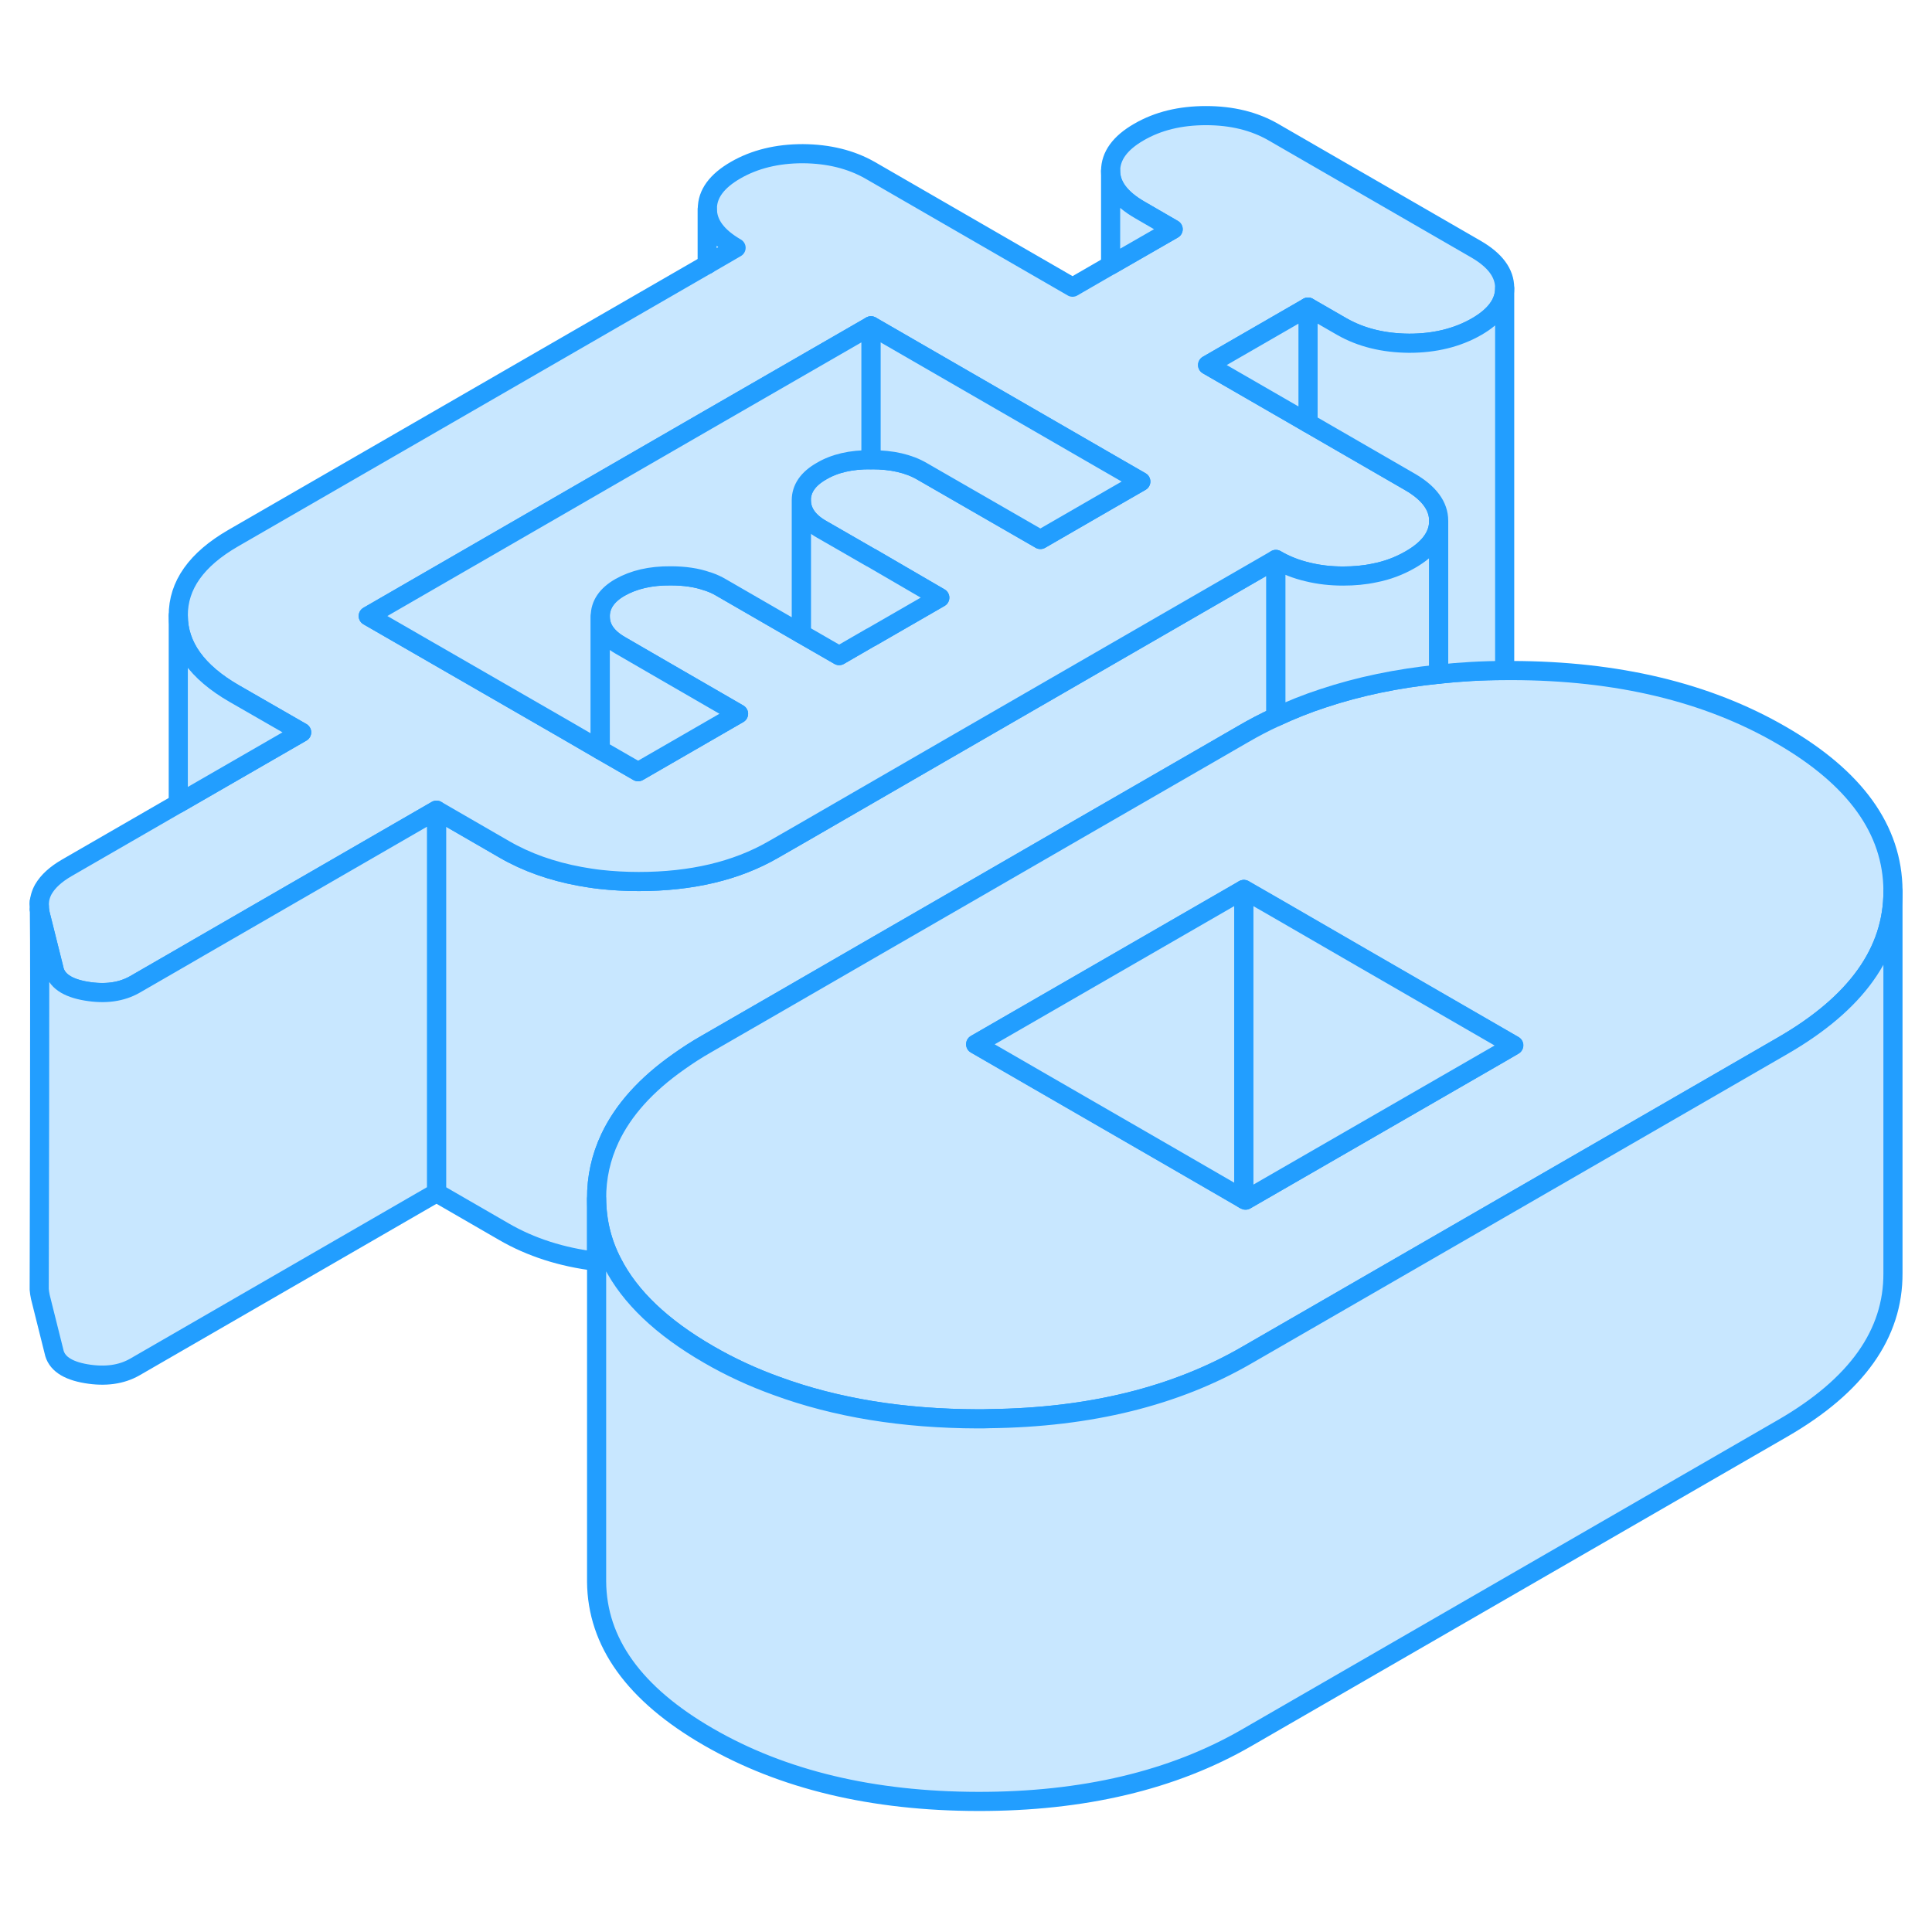 <svg width="48" height="48" viewBox="0 0 101 93" fill="#c8e7ff" xmlns="http://www.w3.org/2000/svg" stroke-width="1px" stroke-linecap="round" stroke-linejoin="round"><path d="M66.7 25.244V33.484C66.11 33.754 65.54 34.054 64.99 34.374L63.45 35.264L56.43 39.314L51.17 42.354L45.92 45.384L40.66 48.424L36.95 50.564C36.42 50.864 35.93 51.184 35.48 51.504C33.77 52.704 32.58 54.034 31.89 55.494C31.42 56.494 31.18 57.554 31.19 58.674V61.944C29.36 61.724 27.75 61.204 26.35 60.394L22.82 58.354V38.354L26.35 40.394C27.52 41.074 28.85 41.544 30.32 41.814C30.66 41.874 31.02 41.934 31.38 41.974C32.02 42.044 32.69 42.084 33.39 42.084C36.14 42.084 38.48 41.534 40.41 40.424L41.89 39.574L49.38 35.244L66.7 25.244Z" stroke="#229EFF" stroke-linejoin="round"/><path d="M77.16 9.024L66.58 2.914C65.58 2.334 64.4 2.044 63.05 2.044C61.7 2.044 60.54 2.324 59.54 2.904C58.55 3.474 58.06 4.154 58.06 4.934C58.06 5.714 58.57 6.384 59.57 6.964L61.33 7.984L58.06 9.864L56.07 11.014L45.49 4.904C44.49 4.334 43.32 4.044 41.97 4.034C40.62 4.034 39.45 4.324 38.46 4.894C37.47 5.464 36.97 6.144 36.98 6.924C36.98 7.704 37.48 8.374 38.48 8.954L36.98 9.824L12.19 24.134C10.27 25.244 9.31 26.594 9.32 28.184C9.32 29.774 10.3 31.134 12.24 32.254L15.77 34.284L9.32 38.004L3.5 41.364C2.91 41.704 2.51 42.074 2.27 42.484C2.13 42.734 2.06 42.994 2.05 43.264C2.06 43.334 2.06 43.434 2.06 43.554C2.08 43.634 2.09 43.724 2.11 43.804L2.82 46.644C2.94 47.254 3.5 47.644 4.5 47.814C5.5 47.984 6.35 47.864 7.05 47.464L9.32 46.154L10.39 45.534L22.82 38.354L26.35 40.394C27.52 41.074 28.85 41.544 30.32 41.814C30.66 41.874 31.02 41.934 31.38 41.974C32.02 42.044 32.69 42.084 33.39 42.084C36.14 42.084 38.48 41.534 40.41 40.424L41.89 39.574L49.38 35.244L66.7 25.244C67.21 25.544 67.77 25.764 68.38 25.904C68.95 26.044 69.56 26.114 70.22 26.114C70.79 26.114 71.34 26.064 71.85 25.954C72.53 25.824 73.16 25.584 73.73 25.254C74.71 24.694 75.21 24.014 75.21 23.244V23.224C75.21 22.454 74.71 21.774 73.71 21.194L68.38 18.114L63.13 15.084L68.38 12.054L70.15 13.074C71.15 13.644 72.32 13.934 73.67 13.944C75.01 13.944 76.18 13.654 77.18 13.084C78.16 12.524 78.66 11.844 78.66 11.074V11.054C78.66 10.274 78.16 9.604 77.16 9.024ZM58.06 22.084L54.39 24.204L48.21 20.644C47.51 20.234 46.63 20.034 45.57 20.034H45.53C44.49 20.024 43.63 20.224 42.94 20.634C42.24 21.034 41.89 21.544 41.89 22.154C41.9 22.764 42.25 23.274 42.96 23.674L44.09 24.324L45.53 25.154H45.54L49.13 27.244L45.54 29.314H45.53L43.87 30.274L41.89 29.134L37.7 26.714C37.5 26.594 37.28 26.494 37.05 26.414C37.03 26.404 37 26.394 36.98 26.394C36.42 26.194 35.78 26.104 35.06 26.104C34 26.094 33.13 26.304 32.42 26.704C31.72 27.104 31.38 27.614 31.38 28.224C31.38 28.844 31.74 29.344 32.44 29.744L34.77 31.094L38.61 33.314L33.36 36.344L31.38 35.204L29.52 34.124L19.25 28.204L36.98 17.964L45.53 13.034H45.54L58.06 20.264L59.64 21.174L58.06 22.084Z" stroke="#229EFF" stroke-linejoin="round"/><path d="M93.11 34.424C89.24 32.184 84.54 31.064 79.03 31.054H78.66C77.47 31.054 76.32 31.124 75.21 31.244C73.049 31.464 71.03 31.884 69.17 32.504C68.31 32.784 67.49 33.114 66.7 33.484C66.11 33.754 65.54 34.054 64.99 34.374L63.45 35.264L56.43 39.314L51.17 42.354L45.92 45.384L40.66 48.424L36.95 50.564C36.42 50.864 35.929 51.184 35.48 51.504C33.77 52.704 32.58 54.034 31.89 55.494C31.42 56.494 31.18 57.554 31.19 58.674C31.2 59.854 31.47 60.974 32.02 62.024C32.93 63.804 34.6 65.394 37.04 66.804C38.16 67.454 39.35 68.004 40.6 68.454C43.7 69.594 47.2 70.164 51.12 70.174C51.33 70.174 51.529 70.174 51.73 70.164C56.98 70.104 61.46 68.994 65.16 66.854L68.87 64.714L89.55 52.774L93.2 50.664C97.04 48.444 98.96 45.764 98.96 42.604V42.554C98.939 39.374 96.99 36.664 93.11 34.424ZM78.42 51.064L65.12 58.734L65.03 58.684L61.28 56.514L54.23 52.444L51.01 50.584L65.03 42.494L66.7 43.454L71.21 46.064L79.14 50.644L78.42 51.064Z" stroke="#229EFF" stroke-linejoin="round"/><path d="M79.13 50.654L78.41 51.074L65.11 58.744L65.019 58.694V42.504L66.69 43.464L71.2 46.074L79.13 50.654Z" stroke="#229EFF" stroke-linejoin="round"/><path d="M65.02 42.504V58.694L61.27 56.524L54.22 52.454L51 50.594L65.02 42.504Z" stroke="#229EFF" stroke-linejoin="round"/><path d="M15.77 34.284L9.32 38.004V28.184C9.32 29.774 10.3 31.134 12.24 32.254L15.77 34.284Z" stroke="#229EFF" stroke-linejoin="round"/><path d="M75.21 23.244V31.244C73.05 31.464 71.03 31.884 69.17 32.504C68.31 32.784 67.49 33.114 66.7 33.484V25.244C67.21 25.544 67.77 25.764 68.38 25.904C68.95 26.044 69.56 26.114 70.22 26.114C70.79 26.114 71.34 26.064 71.85 25.954C72.53 25.824 73.16 25.584 73.73 25.254C74.71 24.694 75.21 24.014 75.21 23.244Z" stroke="#229EFF" stroke-linejoin="round"/><path d="M78.66 11.074V31.054C77.47 31.054 76.32 31.124 75.21 31.244V23.224C75.21 22.454 74.71 21.774 73.71 21.194L68.38 18.114V12.054L70.15 13.074C71.15 13.644 72.32 13.934 73.67 13.944C75.01 13.944 76.18 13.654 77.18 13.084C78.16 12.524 78.66 11.844 78.66 11.074Z" stroke="#229EFF" stroke-linejoin="round"/><path d="M68.38 12.054V18.114L63.13 15.084L68.38 12.054Z" stroke="#229EFF" stroke-linejoin="round"/><path d="M61.33 7.984L58.06 9.864V4.934C58.06 5.704 58.57 6.384 59.57 6.964L61.33 7.984Z" stroke="#229EFF" stroke-linejoin="round"/><path d="M36.97 9.834V6.934" stroke="#229EFF" stroke-linejoin="round"/><path d="M49.13 27.244L45.54 29.314H45.529L43.87 30.274L41.89 29.134V22.154C41.9 22.764 42.249 23.274 42.959 23.674L44.09 24.324L45.529 25.154H45.54L49.13 27.244Z" stroke="#229EFF" stroke-linejoin="round"/><path d="M59.639 21.174L58.059 22.084L54.389 24.204L48.209 20.644C47.509 20.234 46.629 20.034 45.569 20.034H45.529V13.034H45.539L58.059 20.264L59.639 21.174Z" stroke="#229EFF" stroke-linejoin="round"/><path d="M45.53 13.034V20.034C44.49 20.024 43.63 20.224 42.94 20.634C42.24 21.034 41.89 21.544 41.89 22.154V29.134L37.7 26.714C37.5 26.594 37.28 26.494 37.05 26.414C37.03 26.404 37 26.394 36.98 26.394C36.42 26.194 35.78 26.104 35.06 26.104C34 26.094 33.13 26.304 32.42 26.704C31.72 27.104 31.38 27.614 31.38 28.224V35.204L29.52 34.124L19.25 28.204L36.98 17.964L45.53 13.034Z" stroke="#229EFF" stroke-linejoin="round"/><path d="M38.61 33.314L33.36 36.344L31.38 35.204V28.234C31.38 28.844 31.74 29.344 32.44 29.744L34.77 31.094L38.61 33.314Z" stroke="#229EFF" stroke-linejoin="round"/><path d="M98.959 42.603V62.553C98.979 65.734 97.059 68.433 93.2 70.663L65.159 86.853C61.309 89.073 56.629 90.183 51.119 90.174C45.609 90.163 40.919 89.043 37.039 86.803C33.159 84.564 31.209 81.853 31.189 78.674V58.673C31.2 59.853 31.469 60.974 32.019 62.023C32.929 63.803 34.599 65.394 37.039 66.803C38.159 67.454 39.349 68.004 40.599 68.454C43.699 69.594 47.199 70.163 51.119 70.174C51.329 70.174 51.529 70.174 51.729 70.163C56.979 70.103 61.459 68.993 65.159 66.853L68.869 64.713L89.549 52.773L93.2 50.663C97.04 48.444 98.959 45.764 98.959 42.603Z" stroke="#229EFF" stroke-linejoin="round"/><path d="M22.82 38.353V58.353L7.05 67.463C6.35 67.864 5.5 67.984 4.5 67.814C3.5 67.644 2.94 67.254 2.82 66.644L2.11 63.803C2.08 63.663 2.06 63.533 2.05 63.404V63.313C2.05 61.974 2.1 46.364 2.06 43.553C2.08 43.633 2.09 43.724 2.11 43.803L2.82 46.644C2.94 47.254 3.5 47.644 4.5 47.813C5.5 47.983 6.35 47.864 7.05 47.464L9.32 46.154L10.39 45.533L22.82 38.353Z" stroke="#229EFF" stroke-linejoin="round"/><path d="M2.06 43.553C2.06 43.434 2.06 43.334 2.05 43.264V43.144" stroke="#229EFF" stroke-linejoin="round"/></svg>